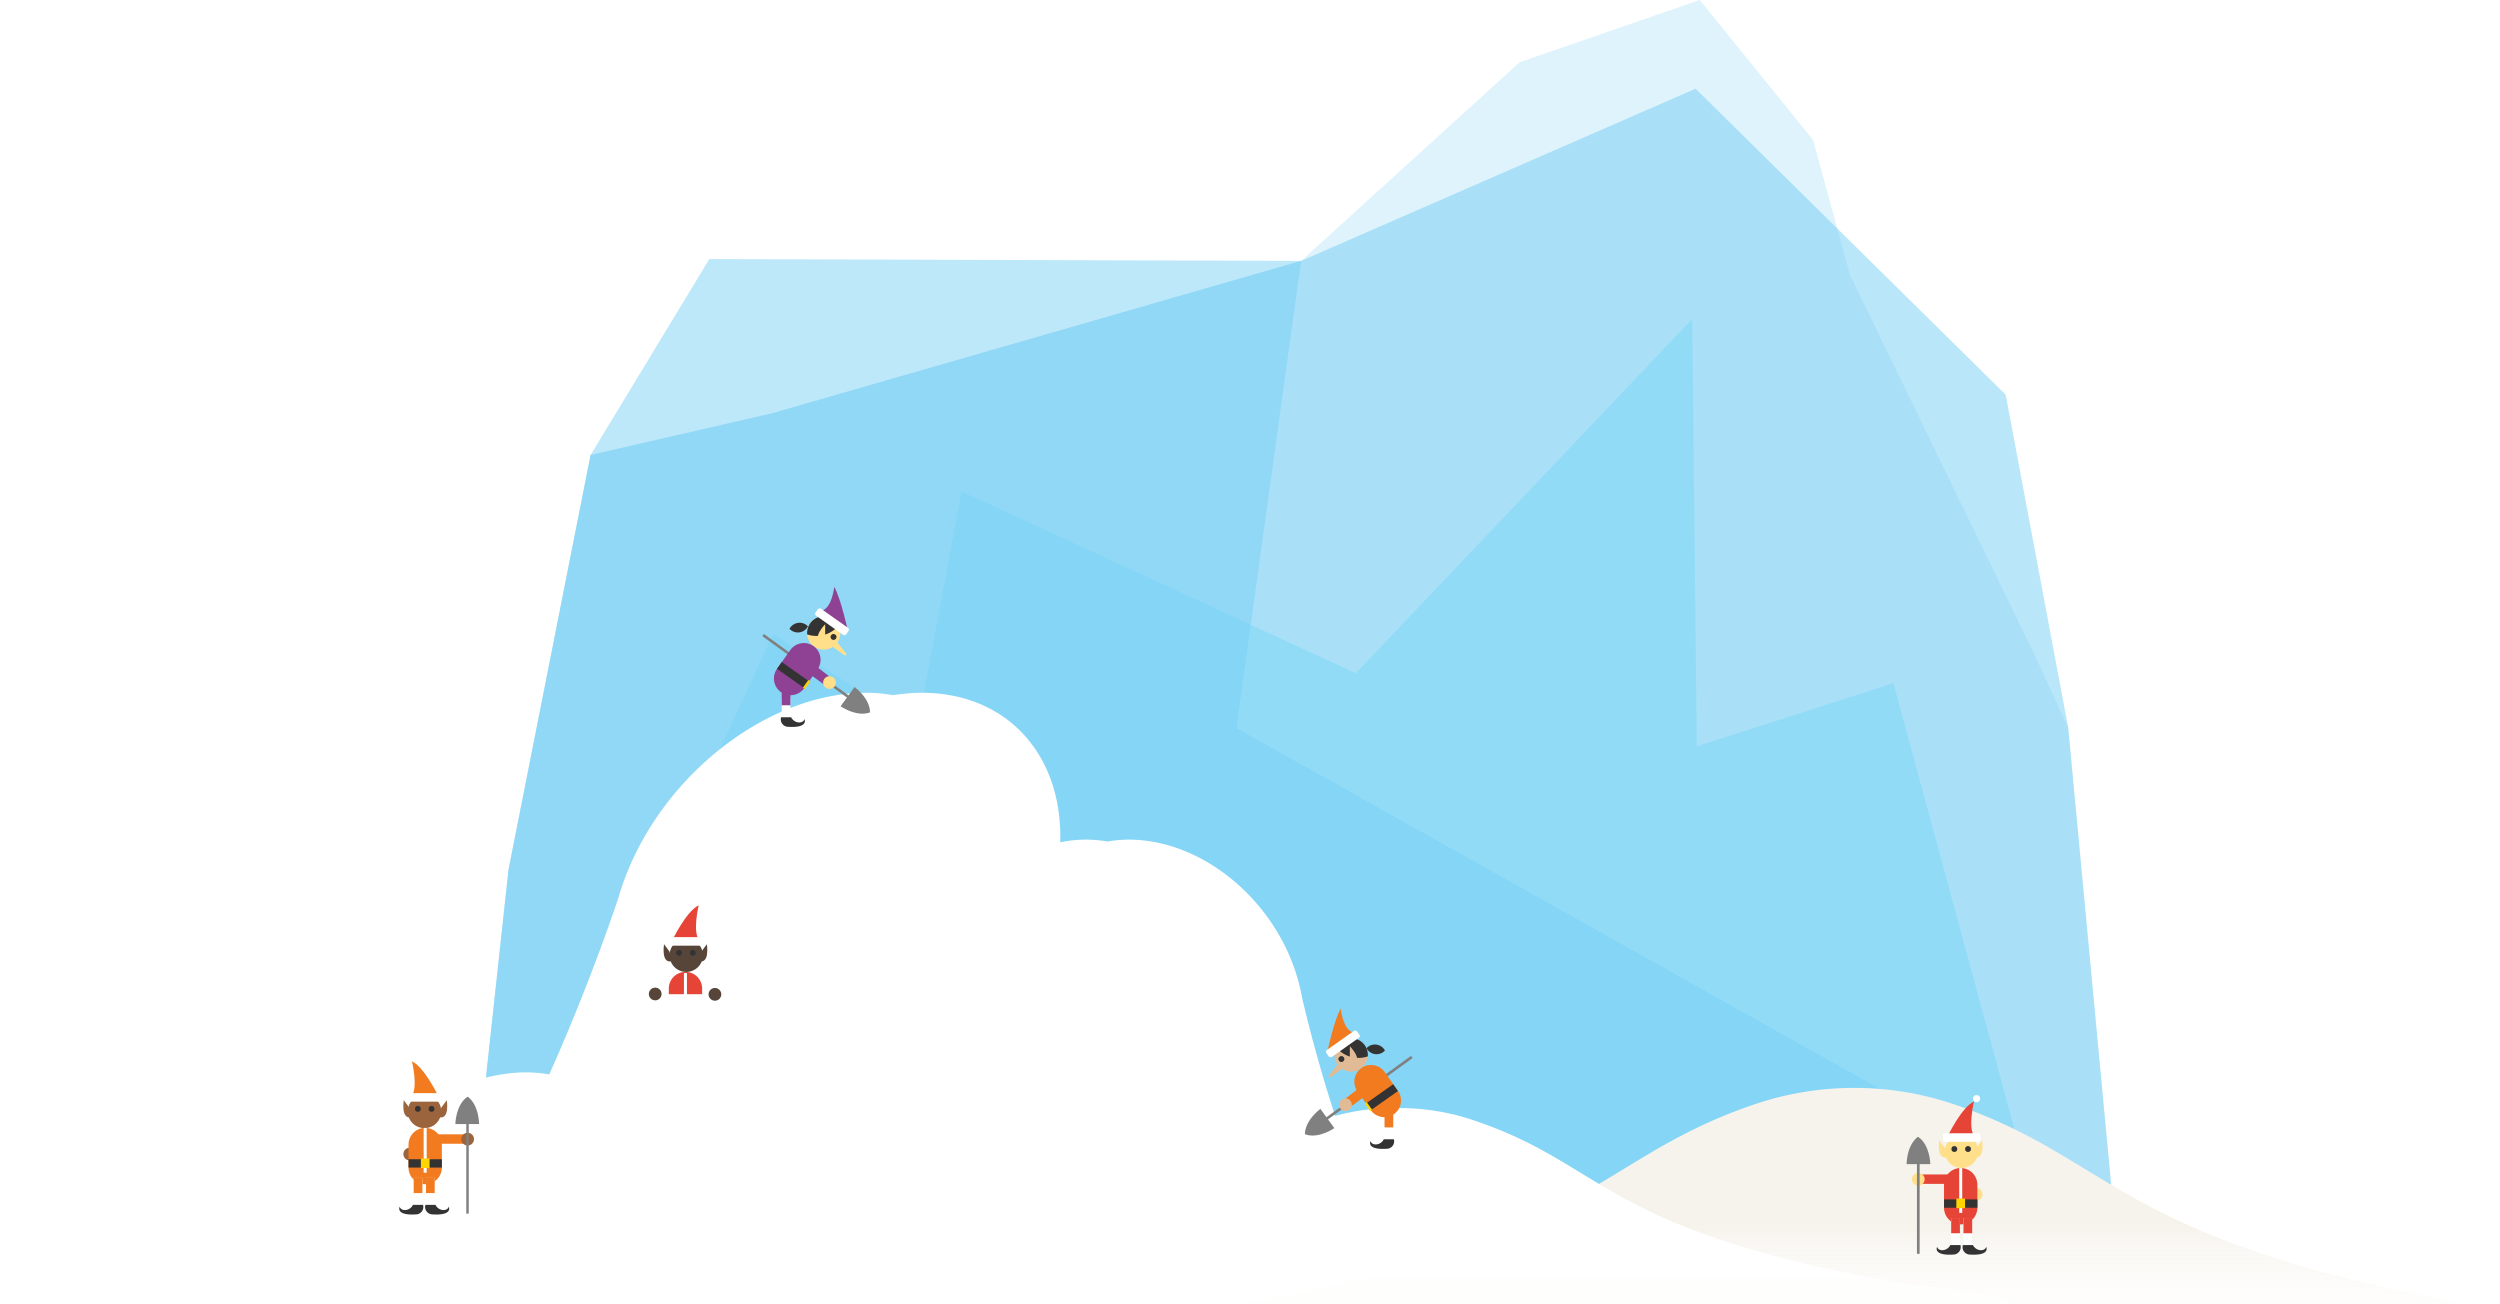 <svg xmlns="http://www.w3.org/2000/svg" width="498.62" height="260" viewBox="0 0 498.62 260"><defs><style>.cls-1{isolation:isolate}.cls-2,.cls-5,.cls-6{opacity:.5}.cls-3{opacity:.8}.cls-4,.cls-7{opacity:.48}.cls-5,.cls-7{fill:#75cef4}.cls-6{fill:#00bff0;mix-blend-mode:multiply}.cls-8{fill:url(#linear-gradient)}.cls-9{fill:url(#linear-gradient-2)}.cls-10{fill:gray}.cls-11{fill:#8f4293}.cls-12{fill:#ffdf8a}.cls-13{fill:#333}.cls-14{fill:#fff}.cls-15{fill:#ffd400}.cls-16{fill:#584539}.cls-17{fill:#e64436}.cls-18{fill:#9b643d}.cls-19{fill:#f27b20}.cls-20{fill:#e0bb95}.cls-21{opacity:.99}</style><linearGradient id="linear-gradient" x1="369.83" y1="237.48" x2="369.83" y2="268.71" gradientUnits="userSpaceOnUse"><stop offset=".22" stop-color="#f6f3ec"/><stop offset=".33" stop-color="#f6f3ec" stop-opacity=".67"/><stop offset=".79" stop-color="#f6f3ec" stop-opacity="0"/></linearGradient><linearGradient id="linear-gradient-2" x1="203.33" y1="265.06" x2="203.33" y2="243.83" gradientUnits="userSpaceOnUse"><stop offset=".04" stop-color="#fff" stop-opacity="0"/><stop offset=".39" stop-color="#fff" stop-opacity=".67"/><stop offset=".53" stop-color="#fff"/></linearGradient></defs><title>building-santas-back-ice</title><g class="cls-1"><g id="slice"><g id="_Group_" data-name="&lt;Group&gt;"><g id="_Group_2" data-name="&lt;Group&gt;" class="cls-4"><path id="_Path_" data-name="&lt;Path&gt;" class="cls-5" d="M421.74 243.44l-9.24-98.27-6.71-14.58-36.84-75.81-7.33-26.85L339.01 0l-35.93 12.42-43.57 39.61-105.45 30.38-36.27 8.34-16.36 82.68-7.7 70.9 328.01-.89z"/><path id="_Path_2" data-name="&lt;Path&gt;" class="cls-6" d="M406.57 242.84l-28.93-106.6-39.21 12.6-.92-85.24-67.1 70.66-78.62-36.23-8.89 47.55-28.67-19.19-54.57 117.94 306.91-1.49z"/></g><path id="_Path_3" data-name="&lt;Path&gt;" class="cls-5" d="M421.74 243.44l-9.24-98.27-12.47-66.45-61.85-61.03-78.67 34.34-105.45 30.38-36.27 8.34-16.36 82.68-7.7 70.9 328.01-.89z"/><path id="_Path_4" data-name="&lt;Path&gt;" class="cls-7" d="M421.74 243.44l-175.13-98.23 12.9-93.18-118.04-.36-23.68 39.08-16.36 82.68-7.7 70.9 328.01-.89z"/></g><path id="_Path_5" data-name="&lt;Path&gt;" class="cls-8" d="M497.92 261.15c-75.68-13-75.36-29.49-107.56-40.68a62.11 62.11 0 0 0-41.06 0c-32.2 11.19-31.88 27.71-107.56 40.68-9.19 1.57 74.82 22.4 107.56 22.4h41.06c32.74 0 116.75-20.83 107.56-22.4z"/><path class="cls-9" d="M405.41 267.31c7.74-9.07-22.68-10.76-24.83-11.13-60.23-10.32-60-23.47-85.6-32.37a46.36 46.36 0 0 0-16.34-2.81 44.06 44.06 0 0 0-12.35 1.56c-4.27-13.1-6.63-23.77-6.63-23.77-3.15-17.3-18.64-31.33-34.59-31.33a25.49 25.49 0 0 0-4.15.37 28.05 28.05 0 0 0-4.28-.37 25.38 25.38 0 0 0-5.18.53c.52-17.2-10.4-29.82-27.67-29.82a37.56 37.56 0 0 0-5.63.48 32.3 32.3 0 0 0-5.36-.48c-20.8 0-42.94 18.29-49.45 40.86 0 0-5.33 16.3-13.8 35.26a27.3 27.3 0 0 0-7.2-.29c-6.69.61-13 3.26-19.18 5.88C55.46 231.69 27.73 247.65 0 267.31z"/><path class="cls-10" d="M167.66 140.86s3.17 2.24 5.86 1.22c0 0 .24-2.44-3.08-5.06l-1.21 1.67-16.87-12.24-.31.43 16.87 12.24z"/><path class="cls-11" d="M169.12 125.88s-1.38-6.43-2.73-8.84c0 0-.42 4.25-2.54 4.79z"/><path class="cls-12" d="M167 128.17a3.32 3.32 0 0 1-4.63.79 3.32 3.32 0 0 1-.79-4.63 3.32 3.32 0 0 1 4.63-.79 3.32 3.32 0 0 1 .79 4.63z"/><path class="cls-13" d="M167.26 124.74a3.32 3.32 0 0 0-6.27 1.79 5.71 5.71 0 0 0 6.27-1.79z"/><path class="cls-12" d="M164.58 127.5v-3s-2.76 2.8-.74 3.65z"/><rect class="cls-14" x="165.1" y="120.28" width="1.7" height="7.49" rx=".44" ry=".44" transform="rotate(-54.73 165.93 124.023)"/><circle class="cls-13" cx="166.25" cy="127.05" r=".59" transform="rotate(-54.73 166.238 127.048)"/><path class="cls-11" d="M160.4 137.25a3.32 3.32 0 1 1-5.43-3.84l2.65-3.75a3.32 3.32 0 1 1 5.43 3.84z"/><path class="cls-14" d="M157.65 139.26v4.11h-1.74v-4.11"/><path class="cls-11" d="M156.31 137c1.16 0 1.34.58 1.34 1.18v2.49h-1.74v-2.81z"/><path class="cls-13" d="M155.79 143.06h2c.67 1.31 2.41 1.31 2.65.36 0 0 .93 1.8-3.24 1.54a1.48 1.48 0 0 1-1.41-1.9z"/><path class="cls-13" transform="rotate(-54.73 158.148 134.656)" d="M157.34 131.33H159v6.65h-1.66z"/><path class="cls-15" transform="rotate(-54.73 160.87 136.518)" d="M159.92 136.29h1.9v.47h-1.9z"/><path class="cls-12" d="M166.72 127.76l2 2.54c.28.2 0 .6-.41.31l-3-2.15z"/><path class="cls-11" d="M165.61 135.08l-3.79-2.96-.87 1.93 3.86 2.82.8-1.79z"/><circle class="cls-12" cx="165.45" cy="136.15" r="1.27" transform="rotate(-54.73 165.435 136.15)"/><path class="cls-13" d="M159.47 126.12a2.27 2.27 0 0 1-2-.7 2.27 2.27 0 0 1 3.67-.49 2.27 2.27 0 0 1-1.67 1.19z"/><circle class="cls-16" cx="130.68" cy="198.25" r="1.27"/><circle class="cls-16" cx="142.59" cy="198.32" r="1.27"/><path class="cls-17" d="M134.14 187.44s2.73-5.7 5.22-6.88c0 0-1.31 5.34.12 7z"/><path class="cls-16" d="M140.19 190.53a3.32 3.32 0 0 1-3.32 3.32 3.32 3.32 0 0 1-3.32-3.32 3.32 3.32 0 0 1 3.32-3.32 3.32 3.32 0 0 1 3.32 3.32z"/><rect class="cls-14" x="133.18" y="186.91" width="7.49" height="1.7" rx=".44" ry=".44"/><circle class="cls-13" cx="135.44" cy="190.05" r=".59"/><circle class="cls-13" cx="138.17" cy="190.05" r=".59"/><path class="cls-17" d="M133.39 198.29v-1.12a3.32 3.32 0 1 1 6.65 0v1.12"/><path class="cls-14" d="M136.41 194.07h.6v5.25h-.6z"/><circle class="cls-14" cx="139.87" cy="180" r=".71"/><path class="cls-16" d="M133.55 189.82l-1.11-1.5s-.63 3.88 1.5 3.4zm6.32 0l1.11-1.5s.63 3.88-1.5 3.4z"/><circle class="cls-18" cx="81.72" cy="230.18" r="1.27"/><path class="cls-19" d="M87.38 218.55s-2.73-5.7-5.22-6.88c0 0 1.31 5.34-.12 7z"/><path class="cls-18" d="M81.32 221.64a3.32 3.32 0 0 0 3.33 3.36 3.32 3.32 0 0 0 3.35-3.36 3.32 3.32 0 0 0-3.32-3.32 3.32 3.32 0 0 0-3.32 3.32z"/><rect class="cls-14" x="80.85" y="218.02" width="7.49" height="1.7" rx=".44" ry=".44"/><circle class="cls-13" cx="86.07" cy="221.16" r=".59"/><circle class="cls-13" cx="83.34" cy="221.16" r=".59"/><path class="cls-19" d="M86.71 226.24h6.63v1.88h-6.63z"/><path class="cls-19" d="M81.48 232.87a3.32 3.32 0 1 0 6.65 0v-4.59a3.32 3.32 0 1 0-6.65 0z"/><path class="cls-14" d="M86.7 234.93v5.7h-1.73v-5.7"/><path class="cls-19" d="M86.7 234.93v3.03h-1.73v-3.03"/><path class="cls-13" d="M84.85 240.31h2c.67 1.31 2.41 1.31 2.65.36 0 0 .93 1.8-3.25 1.54a1.48 1.48 0 0 1-1.4-1.9z"/><path class="cls-14" d="M82.51 234.93v5.7h1.74v-5.7"/><path class="cls-19" d="M82.51 234.93v3.03h1.74v-3.03"/><path class="cls-13" d="M84.37 240.31h-2c-.67 1.31-2.41 1.31-2.65.36 0 0-.93 1.8 3.25 1.54a1.48 1.48 0 0 0 1.4-1.9z"/><path class="cls-14" d="M84.5 224.96h.6v8.94h-.6z"/><path class="cls-13" d="M81.48 231.21h6.65v1.66h-6.65z"/><path class="cls-15" d="M83.94 231.06h1.74v1.9h-1.74z"/><circle class="cls-14" cx="81.64" cy="211.11" r=".71"/><path class="cls-18" d="M88 220.93l1.11-1.5s.63 3.88-1.5 3.4zm-6.36 0l-1.11-1.5s-.63 3.88 1.5 3.4z"/><circle class="cls-18" cx="93.27" cy="227.2" r="1.27"/><path class="cls-10" d="M90.82 224.19s.05-3.88 2.45-5.46c0 0 2.11 1.23 2.29 5.46h-2.07v17.88H93v-17.88z"/><circle class="cls-12" cx="394.15" cy="238.19" r="1.27"/><path class="cls-17" d="M388.49 226.56s2.73-5.7 5.22-6.88c0 0-1.31 5.34.12 7z"/><path class="cls-12" d="M394.54 229.64a3.32 3.32 0 0 1-3.32 3.32 3.32 3.32 0 0 1-3.32-3.32 3.32 3.32 0 0 1 3.32-3.32 3.32 3.32 0 0 1 3.32 3.32z"/><rect class="cls-14" x="387.52" y="226.03" width="7.49" height="1.7" rx=".44" ry=".44"/><circle class="cls-13" cx="389.79" cy="229.17" r=".59"/><circle class="cls-13" cx="392.52" cy="229.17" r=".59"/><path class="cls-17" d="M382.52 234.24h6.63v1.88h-6.63z"/><path class="cls-17" d="M394.38 240.88a3.32 3.32 0 1 1-6.65 0v-4.59a3.32 3.32 0 1 1 6.65 0z"/><path class="cls-14" d="M389.16 242.94v5.7h1.74v-5.7"/><path class="cls-17" d="M389.16 242.94v3.03h1.74v-3.03"/><path class="cls-13" d="M391 248.32h-2c-.67 1.31-2.41 1.31-2.65.36 0 0-.93 1.8 3.25 1.54a1.48 1.48 0 0 0 1.4-1.9z"/><path class="cls-14" d="M393.35 242.94v5.7h-1.74v-5.7"/><path class="cls-17" d="M393.35 242.94v3.03h-1.74v-3.03"/><path class="cls-13" d="M391.49 248.32h2c.67 1.31 2.41 1.31 2.65.36 0 0 .93 1.8-3.25 1.54a1.48 1.48 0 0 1-1.4-1.9z"/><path class="cls-14" d="M390.76 232.97h.6v8.94h-.6z"/><path class="cls-13" d="M387.74 239.22h6.65v1.66h-6.65z"/><path class="cls-15" d="M390.19 239.06h1.74v1.9h-1.74z"/><circle class="cls-14" cx="394.22" cy="219.12" r=".71"/><path class="cls-12" d="M387.89 228.93l-1.11-1.5s-.63 3.88 1.5 3.4zm6.33 0l1.11-1.5s.63 3.88-1.5 3.4z"/><circle class="cls-12" cx="382.6" cy="235.2" r="1.27"/><path class="cls-10" d="M385 232.19s-.05-3.88-2.45-5.46c0 0-2.11 1.23-2.29 5.46h2.07v17.88h.54v-17.88zM266.13 225s-3.17 2.24-5.86 1.22c0 0-.24-2.44 3.08-5.06l1.21 1.67 16.87-12.24.31.43-16.87 12.24z"/><path class="cls-19" d="M264.67 210s1.38-6.43 2.73-8.84c0 0 .42 4.25 2.54 4.79z"/><path class="cls-20" d="M266.77 212.33a3.32 3.32 0 0 0 4.63.79 3.32 3.32 0 0 0 .79-4.63 3.32 3.32 0 0 0-4.63-.79 3.32 3.32 0 0 0-.79 4.63z"/><path class="cls-13" d="M266.53 208.9a3.32 3.32 0 0 1 6.27 1.79 5.71 5.71 0 0 1-6.27-1.79z"/><path class="cls-20" d="M269.22 211.66v-3s2.76 2.8.74 3.65z"/><rect class="cls-14" x="264.1" y="207.33" width="7.49" height="1.7" rx=".44" ry=".44" transform="rotate(-35.27 267.88 208.202)"/><circle class="cls-13" cx="267.54" cy="211.21" r=".59" transform="rotate(-35.27 267.563 211.218)"/><path class="cls-19" d="M273.39 221.41a3.32 3.32 0 1 0 5.43-3.84l-2.65-3.75a3.32 3.32 0 1 0-5.43 3.84z"/><path class="cls-14" d="M276.14 223.42v4.11h1.74v-4.11"/><path class="cls-19" d="M277.48 221.19c-1.16 0-1.34.58-1.34 1.18v2.49h1.74V222z"/><path class="cls-13" d="M278 227.22h-2c-.67 1.31-2.41 1.31-2.65.36 0 0-.93 1.8 3.24 1.54a1.48 1.48 0 0 0 1.41-1.9z"/><path class="cls-13" transform="rotate(-35.27 275.67 218.835)" d="M272.3 217.99h6.65v1.66h-6.65z"/><path class="cls-15" transform="rotate(-35.27 272.967 220.695)" d="M272.69 219.73h.47v1.9h-.47z"/><path class="cls-20" d="M267.07 211.92l-2 2.54c-.28.2 0 .6.41.31l3-2.15z"/><path class="cls-19" d="M268.18 219.24l3.79-2.96.87 1.93-3.86 2.82-.8-1.79z"/><circle class="cls-20" cx="268.34" cy="220.31" r="1.27" transform="rotate(-35.27 268.374 220.326)"/><path class="cls-13" d="M274.22 210.24a2.27 2.27 0 0 0 2-.72 2.27 2.27 0 0 0-3.67-.46 2.27 2.27 0 0 0 1.67 1.18z"/></g></g></svg>